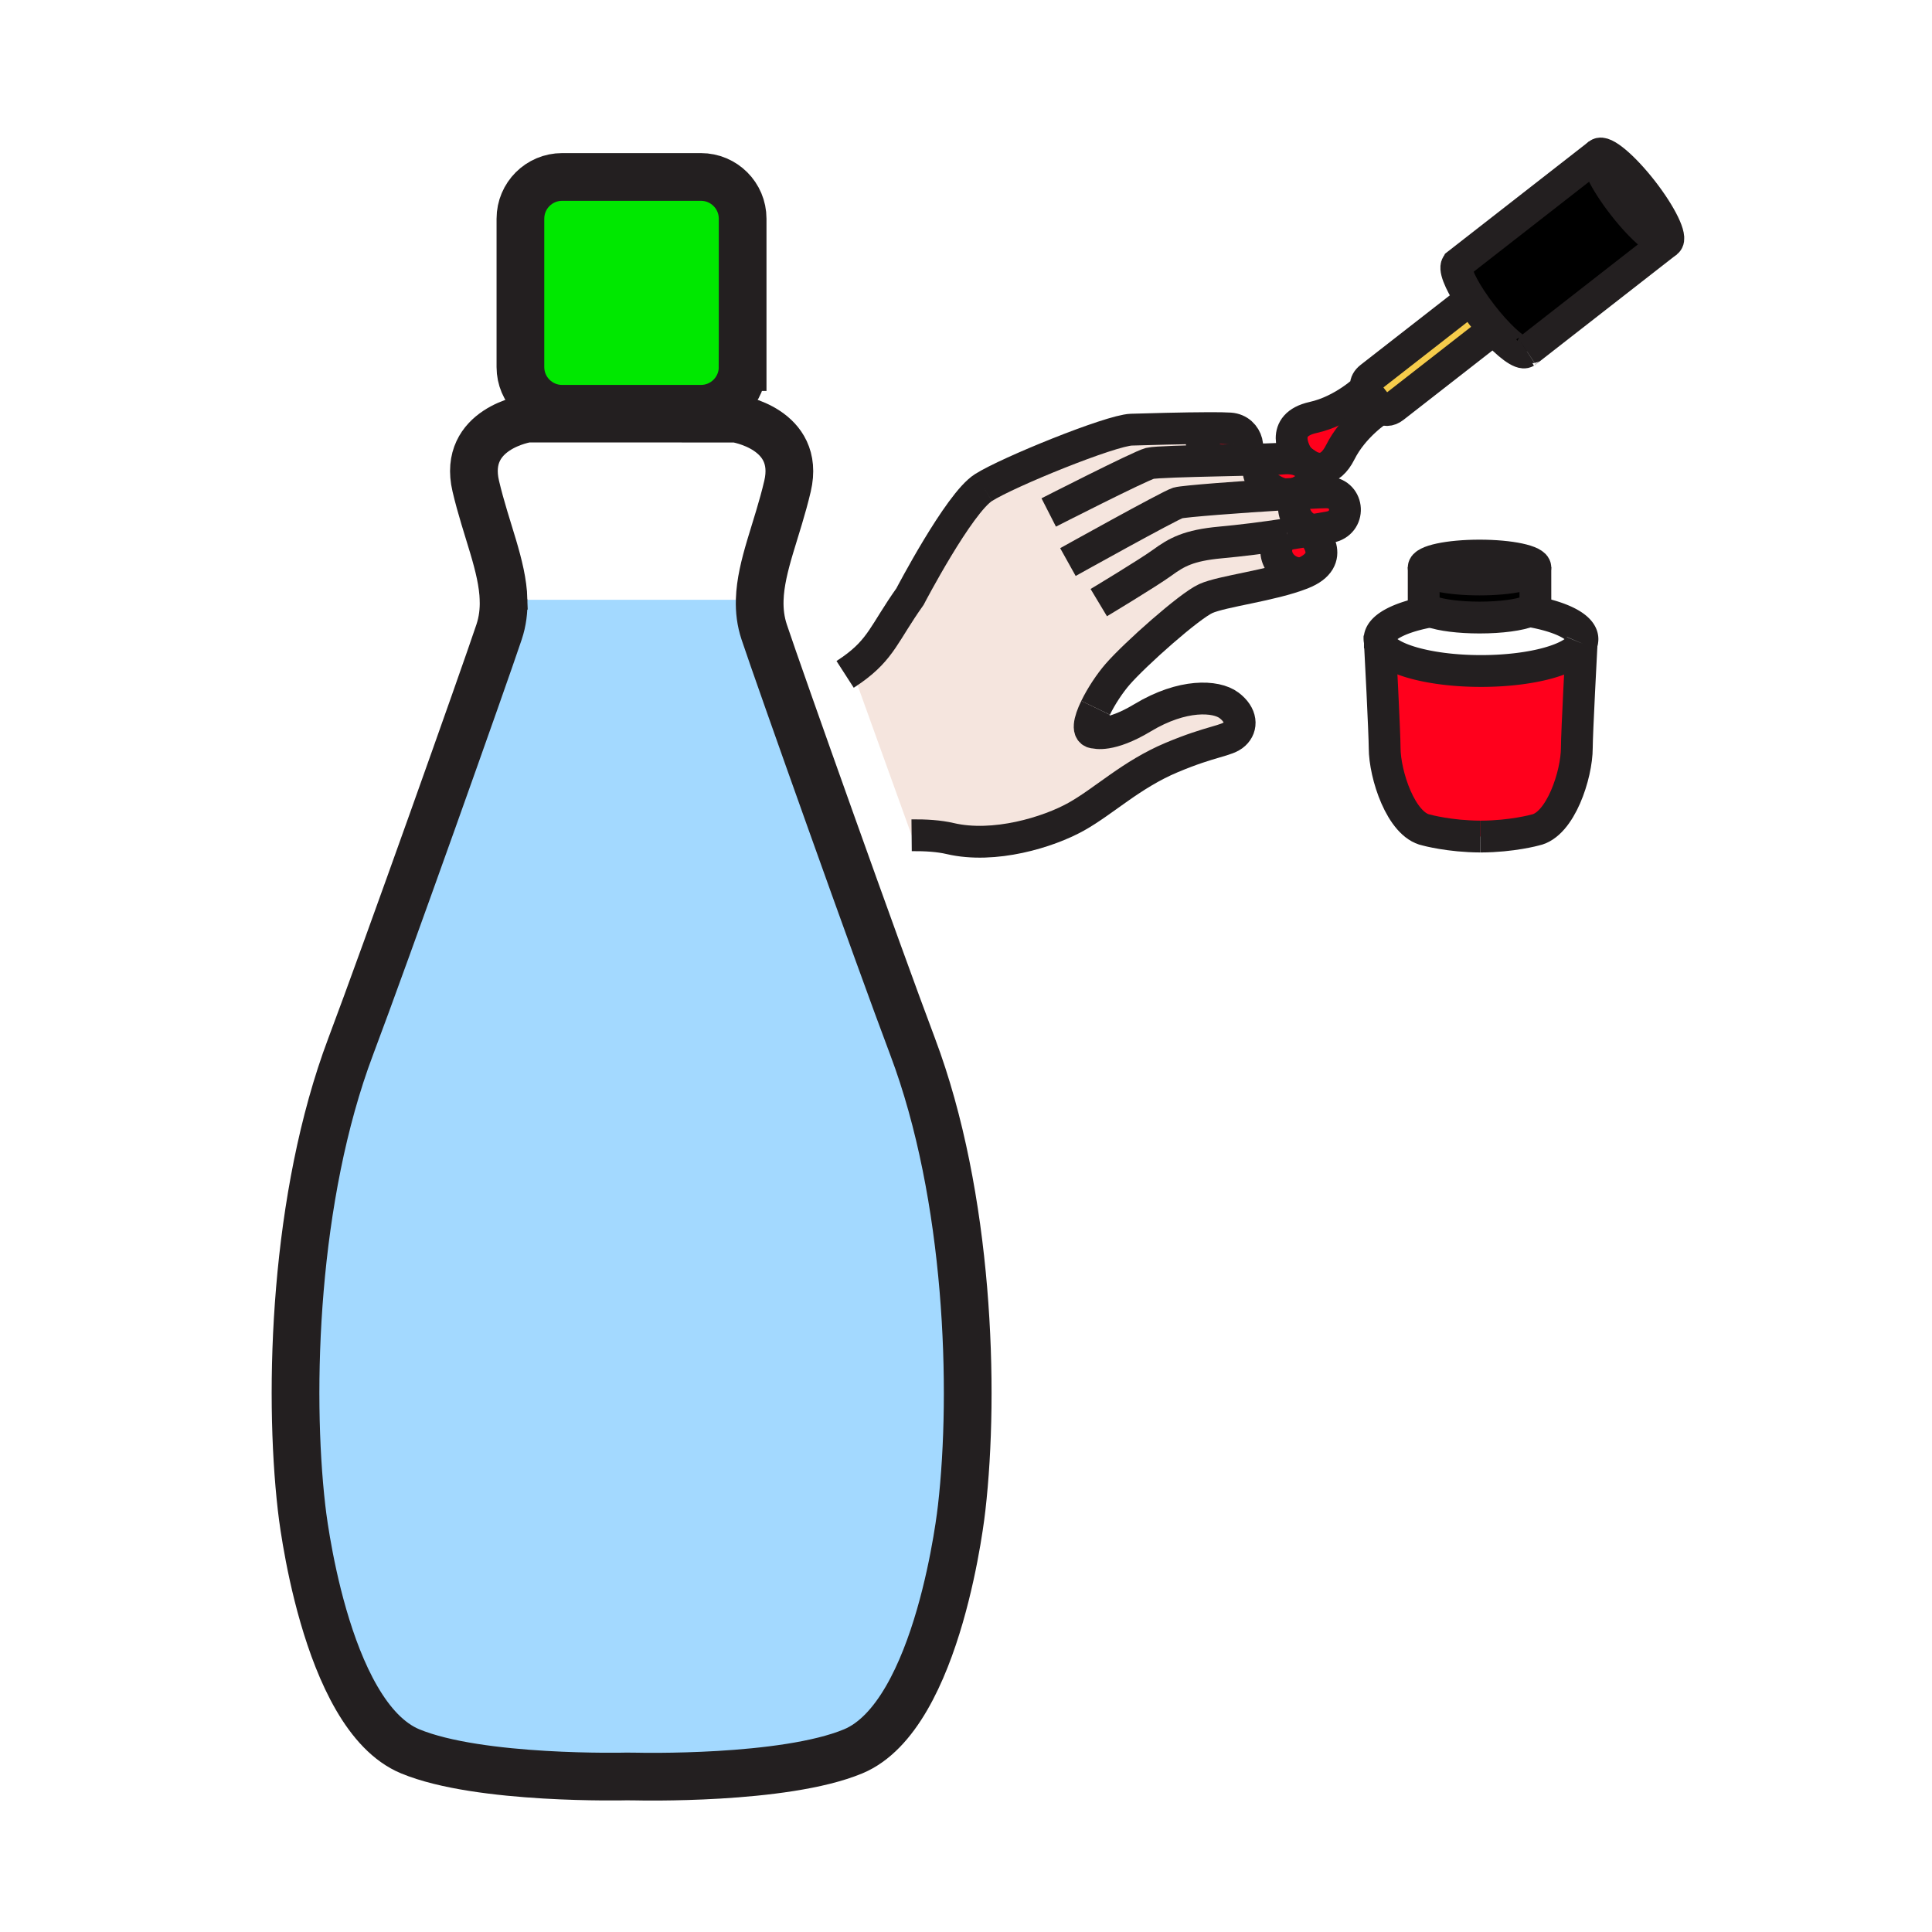 <?xml version="1.0"?><svg xmlns="http://www.w3.org/2000/svg" width="850.394" height="850.394" viewBox="0 0 850.394 850.394" overflow="visible"><path d="M401.71 460.71c24.82 65.88 27.521 151.18 21.58 203.021 0 0-9.71 91.35-47.78 107.159-30.54 12.69-95.28 11.08-95.28 11.08l-4.41-.04s-64.75 1.62-95.3-11.069c-38.06-15.82-47.78-107.17-47.78-107.17-5.94-51.83-3.24-137.141 21.6-203.011 15.31-40.6 58.85-163.05 65.33-182.49 1.57-4.7 2.12-9.4 1.98-14.19H334.4c-.15 4.8.41 9.52 1.98 14.23 6.47 19.44 50.02 141.89 65.33 182.48z" fill="#a3d9ff"></path><path d="M326.88 96.25v65.32c0 10.14-8.22 18.36-18.36 18.36h-61.09c-10.14 0-18.36-8.22-18.36-18.36V96.25c0-10.14 8.22-18.36 18.36-18.36h61.09c10.14 0 18.36 8.22 18.36 18.36z" fill="#00e800"></path><path d="M566.57 235.12c-8.84 4.26-4.83 17.19 6.489 17.36-13.489 5.3-35.04 7.7-42.319 10.99-7.28 3.28-31.101 24.46-38.8 33.31-3.5 4.03-7.271 9.75-9.7 14.77-2.91 6.01-3.92 11.02-.25 10.94 0 0 6.49 2.15 20.979-6.59 17.55-10.57 32.261-9.74 37.98-5.45 5.7 4.28 5.85 9.55 2.43 12.69-3.43 3.16-10 2.86-27.689 10.31-17.71 7.44-29.69 19.16-41.96 26.02-12.271 6.86-36.11 14.18-55.53 9.63-4.81-1.13-10.67-1.51-16.94-1.45l-26.25-72.85c12.95-9.18 14.22-16.25 25.53-32.19 0 0 21.49-41.15 32.36-48.01 10.84-6.87 55.939-25.17 65.08-25.48 6.71-.21 23.09-.66 34.17-.69-6.381 3.88-2.54 12.98 4.359 14.24v.01c3.061-.07 6.11-.14 9.03-.21 4.43-.1 8.56-.2 11.92-.3-7.76 3.64-1.46 13.65 7.75 15.41v.01c2.3-.15 4.5-.27 6.53-.38-4.88 5.29-1.221 14.68 6.09 16.11-.16.02-.311.05-.47.08-3.69.62-7.28 1.2-10.78 1.72h-.009z" fill="#f5e5de" class="aac-skin-fill"></path><path d="M607.83 179.61c-1.24-.82-2.42-2.16-3.61-3.69-1.33-1.7-2.439-3.34-2.859-4.9-.12-.44-.181-.87-.181-1.29 0-1.27.58-2.48 2.03-3.61l43.15-33.64.89-.96c1.52 2.33 3.28 4.8 5.23 7.3 1.63 2.09 3.27 4.05 4.88 5.84l-.75.98-43.141 33.64c-2.109 1.64-3.929 1.47-5.639.33z" fill="#f6cc4b"></path><path d="M733.79 106.45l-62.23 48.53c-1.97 1.17-7.77-3.17-14.199-10.32-1.61-1.79-3.25-3.75-4.88-5.84-1.95-2.5-3.711-4.97-5.23-7.3-4.99-7.64-7.44-13.88-5.68-15.24l.02-.04 62.08-48.41c-2.29 1.79 2.6 11.87 10.92 22.54 8.309 10.67 16.909 17.87 19.199 16.08zM675.81 249.81v16.89c-.1.81-1.069 1.58-2.71 2.26-4.08 1.7-12.33 2.86-21.84 2.86-9 0-16.87-1.04-21.149-2.59-2.181-.78-3.431-1.7-3.431-2.68l-.02-.04v-16.7c0 2.9 11 5.26 24.58 5.26s24.57-2.36 24.57-5.26z"></path><path d="M651.24 244.54c13.58 0 24.569 2.36 24.569 5.27 0 2.9-10.989 5.26-24.569 5.26s-24.58-2.36-24.58-5.26c0-2.91 11-5.27 24.58-5.27z"></path><path d="M696.17 283.14c-.06 1.06-2.11 39.84-2.11 46.02 0 11.79-7.18 33.95-18.35 36.19 0 0-10.22 2.83-23.81 2.87h-.261c-13.59-.04-23.83-2.87-23.83-2.87-11.149-2.24-18.34-24.4-18.34-36.19 0-6.06-1.96-44.22-2.1-46.74 1.79 7.24 21.04 12.93 44.53 12.93 22.691 0 41.431-5.32 44.271-12.21zM604.22 175.92c1.19 1.53 2.37 2.87 3.61 3.69-1.33.85-12.14 7.97-17.89 19.44-4.71 9.38-10.86 7.84-14.851 5.33 0-.01-.01-.01-.03-.02-.38-.32-.79-.6-1.21-.84-1.199-.91-2.1-1.8-2.529-2.26-1.42-2.23-8.261-14.19 6.68-17.51 13.36-2.97 23.33-12.72 23.33-12.72l.03-.01c.42 1.56 1.53 3.2 2.86 4.9zM541.36 188.6c8.149.56 10.18 11.18 4.17 13.47l.01.4c-2.92.07-5.97.14-9.03.21v-.01c-6.899-1.26-10.74-10.36-4.359-14.24 3.989-.01 7.299.04 9.209.17z" fill="#ff001c"></path><path d="M573.48 215.75c-.671.43-1.25.92-1.74 1.46-2.03.11-4.23.23-6.53.38v-.01c-9.21-1.76-15.51-11.77-7.75-15.41 3.88-.12 6.75-.25 7.93-.39 0 0 4.69-.48 8.46 1.74.381.28.78.56 1.21.84.021.01.03.01.03.02.66.54 1.26 1.19 1.771 1.96 2.409 3.68.01 7.25-3.21 9.3-.051.03-.111.07-.171.11zM584.68 216.74c9.271.7 10.04 13.56.57 15.28-2.52.45-4.99.89-7.42 1.3-7.311-1.43-10.97-10.82-6.09-16.11 6.7-.37 11.68-.57 12.94-.47zM577.56 234.57s11.69 11.55-4.5 17.91c-11.319-.17-15.329-13.1-6.489-17.36h.01c3.5-.52 7.09-1.1 10.78-1.72l.199 1.17z" fill="#ff001c"></path><g fill="none" stroke="#231f20"><path d="M221.65 264c.14 4.79-.41 9.49-1.98 14.19-6.48 19.44-50.02 141.89-65.33 182.49-24.84 65.87-27.54 151.181-21.6 203.011 0 0 9.72 91.35 47.78 107.17 30.55 12.689 95.3 11.069 95.3 11.069l4.41.04s64.74 1.61 95.28-11.08c38.07-15.81 47.78-107.159 47.78-107.159 5.94-51.841 3.24-137.141-21.58-203.021-15.31-40.59-58.86-163.04-65.33-182.48-1.57-4.71-2.13-9.43-1.98-14.23.45-14.99 7.74-30.8 12.24-50.02 5.93-25.37-22.68-29.7-22.68-29.7l-45.98-.03h-45.9s-28.61 4.32-22.67 29.7c4.51 19.23 11.8 35.06 12.24 50.05zM326.88 161.57c0 10.14-8.22 18.36-18.36 18.36h-61.09c-10.14 0-18.36-8.22-18.36-18.36V96.25c0-10.14 8.22-18.36 18.36-18.36h61.09c10.14 0 18.36 8.22 18.36 18.36v65.32z" stroke-width="21"></path><path d="M573.48 215.75c-1.431.88-3 1.45-4.37 1.6M575.09 204.38c.66.54 1.26 1.19 1.771 1.96 2.409 3.68.01 7.25-3.21 9.3M461.61 225.57s40.109-20.46 44.52-21.61c2.29-.58 16.42-.96 30.38-1.28 3.061-.07 6.11-.14 9.03-.21 4.43-.1 8.56-.2 11.92-.3 3.88-.12 6.75-.25 7.93-.39 0 0 4.69-.48 8.46 1.74.42.24.83.52 1.21.84M566.57 235.12c-10.66 1.63-20.44 2.83-29.42 3.66-14 1.29-19.261 4.3-25.54 8.87-6.29 4.58-27.971 17.6-27.971 17.6" stroke-width="14" stroke-miterlimit="10"></path><path d="M470.06 247.4s44.66-24.88 48.37-26.02c2.44-.75 28.051-2.67 46.78-3.79 2.3-.15 4.5-.27 6.53-.38 6.7-.37 11.68-.57 12.939-.47 9.271.7 10.04 13.56.57 15.28-2.52.45-4.99.89-7.42 1.3-.16.02-.311.05-.47.08-3.69.62-7.28 1.2-10.78 1.72M482.24 311.55c-2.91 6.01-3.92 11.02-.25 10.94 0 0 6.49 2.15 20.979-6.59 17.55-10.57 32.261-9.74 37.98-5.45 5.7 4.28 5.85 9.55 2.43 12.69-3.43 3.16-10 2.86-27.689 10.31-17.71 7.44-29.69 19.16-41.96 26.02-12.271 6.86-36.11 14.18-55.53 9.63-4.81-1.13-10.67-1.51-16.94-1.45" stroke-width="14" stroke-miterlimit="10"></path><path d="M577.56 234.57s11.69 11.55-4.5 17.91c-13.489 5.3-35.04 7.7-42.319 10.99-7.28 3.28-31.101 24.46-38.8 33.31-3.5 4.03-7.271 9.75-9.7 14.77M432.9 214.6c10.84-6.87 55.939-25.17 65.08-25.48 6.71-.21 23.09-.66 34.17-.69 3.989-.01 7.3.04 9.21.17 8.149.56 10.18 11.18 4.17 13.47M371.99 296.84c1.07-.69 2.08-1.37 3.02-2.04 12.95-9.18 14.22-16.25 25.53-32.19 0 0 21.49-41.15 32.36-48.01" stroke-width="14" stroke-miterlimit="10"></path><path d="M532.59 188.18c-.149.08-.3.16-.439.25-6.381 3.88-2.54 12.98 4.359 14.24M558.35 201.8a9.37 9.37 0 0 0-.89.37c-7.76 3.64-1.46 13.65 7.75 15.41M574.23 215.3c-.2.11-.391.22-.58.34-.051.03-.11.07-.17.11-.671.43-1.25.92-1.74 1.46-4.88 5.29-1.221 14.68 6.09 16.11.03.01.06.01.09.02M566.58 235.12h-.01c-8.84 4.26-4.83 17.19 6.489 17.36" stroke-width="14" stroke-miterlimit="10"></path><path d="M675.81 249.81c0 2.9-10.989 5.26-24.569 5.26s-24.58-2.36-24.58-5.26c0-2.91 11-5.27 24.58-5.27s24.569 2.36 24.569 5.27z" stroke-width="14"></path><path d="M675.81 249.59v.22s0 16.89.021 16.74c0 .05 0 .1-.021.15-.1.81-1.069 1.58-2.71 2.26-4.08 1.7-12.33 2.86-21.84 2.86-9 0-16.87-1.04-21.149-2.59-2.181-.78-3.431-1.7-3.431-2.68l-.02-.04V249.59" stroke-width="14"></path><path d="M607.37 282.4a4.43 4.43 0 0 1-.13-1.08c0-5.04 8.43-9.45 21.09-11.92l1.78-.17M696.17 283.14c-2.84 6.89-21.58 12.21-44.27 12.21-23.49 0-42.74-5.69-44.53-12.93M673.1 268.96c13.96 2.38 23.44 7.02 23.44 12.36 0 .61-.12 1.21-.37 1.8" stroke-width="14"></path><path d="M607.37 282.29v.11c.01.01.01.01 0 .02.14 2.52 2.1 40.68 2.1 46.74 0 11.79 7.19 33.95 18.34 36.19 0 0 10.24 2.83 23.83 2.87" stroke-width="14"></path><path d="M696.17 283.12v.02c-.06 1.06-2.11 39.84-2.11 46.02 0 11.79-7.18 33.95-18.35 36.19 0 0-10.22 2.83-23.81 2.87h-.261M733.79 106.45c-2.29 1.79-10.89-5.41-19.2-16.08-8.32-10.67-13.21-20.75-10.92-22.54 2.28-1.78 10.88 5.42 19.2 16.08 8.31 10.67 13.2 20.77 10.92 22.54z" stroke-width="14"></path><path d="M733.79 106.45s-62.23 48.53-62.11 48.46c-.04.03-.08.06-.12.07-1.97 1.17-7.77-3.17-14.199-10.32-1.61-1.79-3.25-3.75-4.88-5.84-1.95-2.5-3.711-4.97-5.23-7.3-4.99-7.64-7.44-13.88-5.68-15.24l.02-.04 62.08-48.41M656.61 145.64l-43.141 33.64c-2.109 1.64-3.93 1.47-5.64.33-1.24-.82-2.42-2.16-3.61-3.69-1.33-1.7-2.439-3.34-2.859-4.9-.12-.44-.181-.87-.181-1.29 0-1.27.58-2.48 2.03-3.61l43.15-33.64M601.33 171.03s-9.97 9.75-23.33 12.72c-14.94 3.32-8.1 15.28-6.68 17.51.149.23.239.36.239.36" stroke-width="14"></path><path d="M607.96 179.53l-.13.08c-1.33.85-12.14 7.97-17.89 19.44-4.71 9.38-10.86 7.84-14.851 5.33 0-.01-.01-.01-.03-.02-.43-.28-.829-.56-1.21-.84-1.199-.91-2.1-1.8-2.529-2.26-.19-.2-.29-.32-.29-.32" stroke-width="14"></path></g><path fill="none" d="M0 0h850.394v850.394H0z"></path></svg>